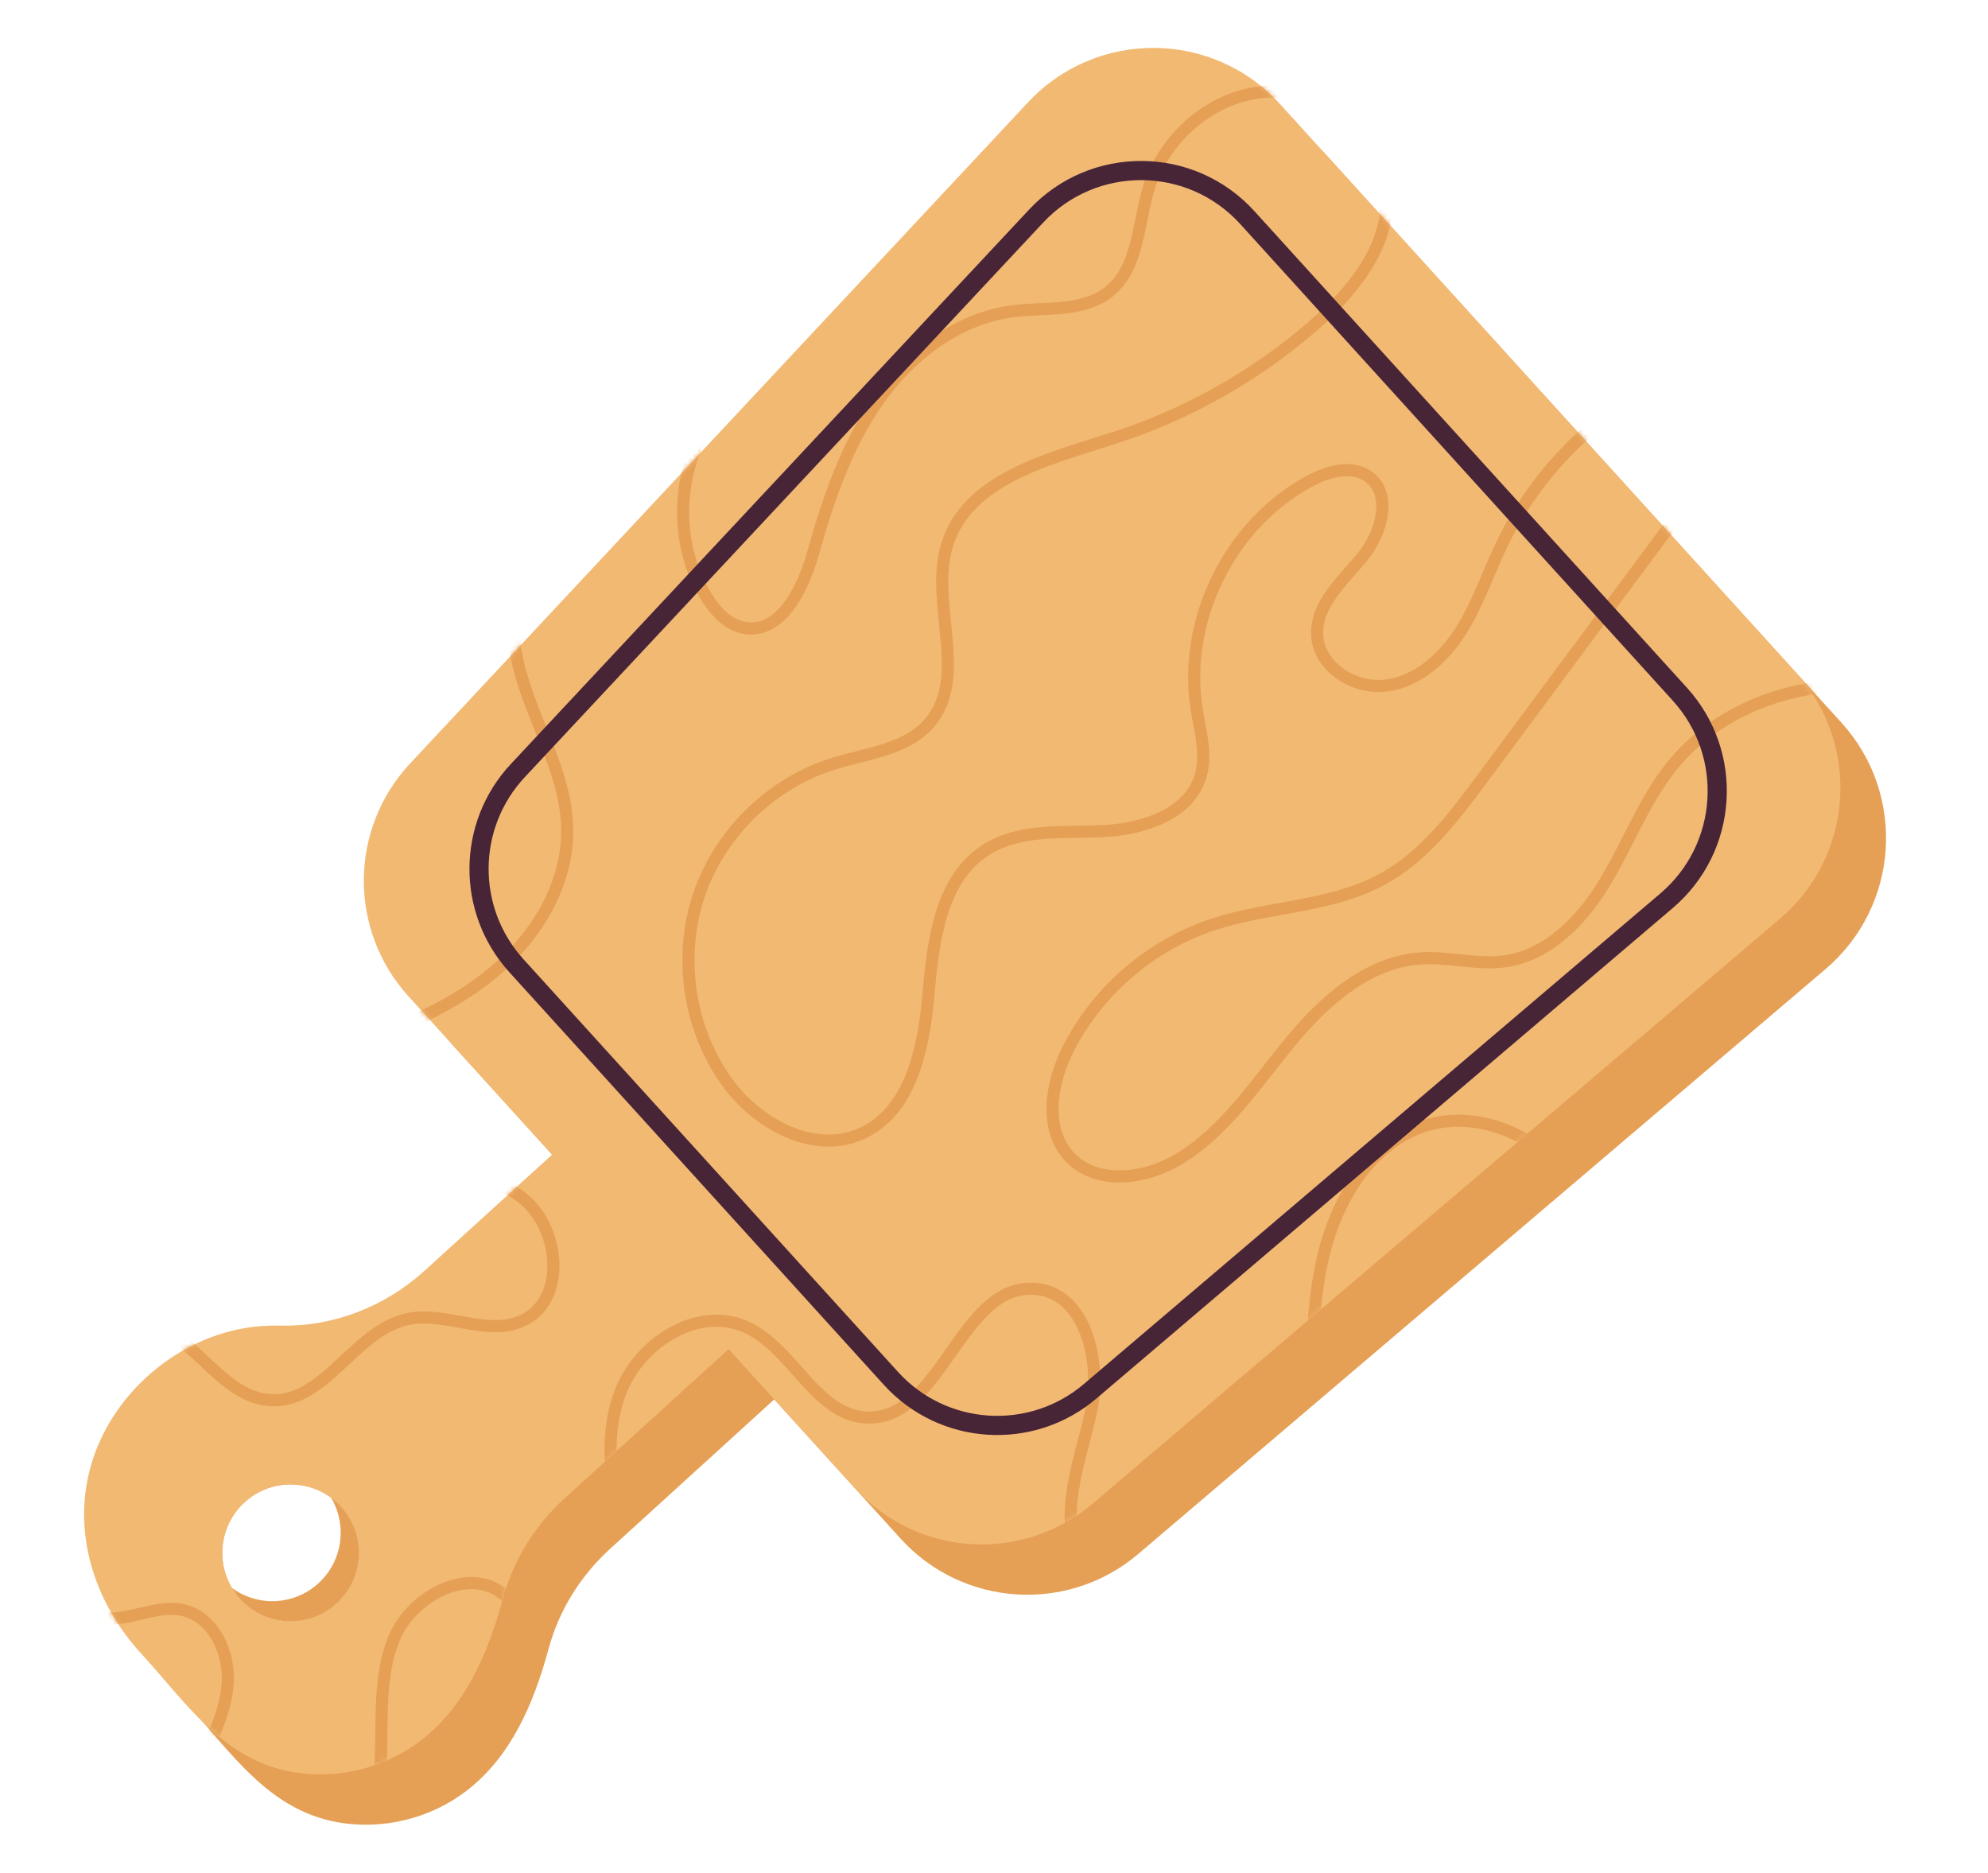 <svg width="415" height="391" viewBox="0 0 415 391" fill="none" xmlns="http://www.w3.org/2000/svg">
<g clip-path="url(#clip0_447_2147)" filter="url(#filter0_d_447_2147)">
<path d="M232.631 314.325L376.108 192.246C391.52 179.127 393.02 155.834 379.416 140.843L271.747 22.228C257.695 6.744 233.432 6.565 219.15 21.841L90.129 159.848C77.387 173.476 77.23 194.617 89.771 208.431L182.984 311.124C195.961 325.419 217.924 326.838 232.626 314.331L232.631 314.325Z" fill="#E5A055"/>
<path d="M59.108 277.274C60.429 277.184 61.739 277.151 63.055 277.179C74.195 277.431 84.972 273.176 93.213 265.669L125.455 236.327L162.298 276.915L122.364 313.265C116.206 318.871 111.699 326.087 109.516 334.137C106.386 345.68 101.656 356.64 92.385 363.777C84.827 369.59 74.778 372.029 65.4 370.325C50.934 367.695 43.219 355.676 33.993 345.63C24.812 335.628 19.941 321.916 22.998 308.382C26.743 291.766 42.15 278.496 59.113 277.274H59.108ZM45.106 323.721C50.402 329.557 59.432 329.988 65.26 324.685C71.088 319.382 71.519 310.339 66.223 304.503C60.927 298.667 51.897 298.235 46.069 303.539C40.241 308.842 39.81 317.885 45.106 323.721Z" fill="#E5A055"/>
<path d="M262.219 11.728L369.888 130.348C383.492 145.339 381.992 168.633 366.579 181.751L223.103 303.83C208.401 316.343 186.439 314.925 173.462 300.623L147.099 271.578L112.836 302.765C106.678 308.371 102.171 315.586 99.988 323.637C96.858 335.18 92.128 346.14 82.857 353.276C75.299 359.09 65.25 361.529 55.872 359.824C41.406 357.195 33.691 345.175 24.465 335.129C15.284 325.128 10.413 311.415 13.47 297.882C17.215 281.265 32.622 267.996 49.585 266.774C50.907 266.678 52.217 266.65 53.532 266.678C64.673 266.931 75.45 262.675 83.691 255.169L110.261 230.99L80.253 197.93C67.713 184.117 67.87 162.976 80.612 149.347L209.622 11.341C223.903 -3.936 248.161 -3.756 262.219 11.728ZM43.41 321.428C43.886 322.229 44.452 322.998 45.106 323.721C50.403 329.557 59.433 329.988 65.261 324.685C71.089 319.382 71.52 310.339 66.224 304.503C65.569 303.785 64.858 303.146 64.108 302.591C58.755 298.644 51.181 298.886 46.069 303.539C40.958 308.192 40.001 315.715 43.41 321.428Z" fill="#F2B973"/>
<path d="M45.107 323.721C50.403 329.557 59.433 329.988 65.261 324.685C71.089 319.382 71.52 310.339 66.224 304.503C65.569 303.785 64.858 303.146 64.108 302.591C67.523 308.304 66.56 315.833 61.449 320.48C56.337 325.133 48.763 325.375 43.411 321.428C43.886 322.229 44.452 322.998 45.107 323.721Z" fill="#E5A055"/>
<mask id="mask0_447_2147" style="mask-type:luminance" maskUnits="userSpaceOnUse" x="12" y="-1" width="368" height="362">
<path d="M262.219 11.728L369.888 130.348C383.492 145.339 381.992 168.633 366.579 181.751L223.103 303.83C208.401 316.343 186.439 314.925 173.462 300.623L147.099 271.578L112.836 302.765C106.678 308.371 102.171 315.586 99.988 323.637C96.858 335.18 92.128 346.14 82.857 353.276C75.299 359.09 65.25 361.529 55.872 359.824C41.406 357.195 33.691 345.175 24.465 335.129C15.284 325.128 10.413 311.415 13.47 297.882C17.215 281.265 32.622 267.996 49.585 266.774C50.907 266.678 52.217 266.65 53.532 266.678C64.673 266.931 75.45 262.675 83.691 255.169L110.261 230.99L80.253 197.93C67.713 184.117 67.87 162.976 80.612 149.347L209.622 11.341C223.903 -3.936 248.161 -3.756 262.219 11.728ZM43.41 321.428C43.886 322.229 44.452 322.998 45.106 323.721C50.403 329.557 59.433 329.988 65.261 324.685C71.089 319.382 71.52 310.339 66.224 304.503C65.569 303.785 64.858 303.146 64.108 302.591C58.755 298.644 51.181 298.886 46.069 303.539C40.958 308.192 40.001 315.715 43.41 321.428Z" fill="white"/>
</mask>
<g mask="url(#mask0_447_2147)">
<path d="M414.289 145.782C395.086 126.743 359.083 129.485 342.976 151.214C337.624 158.435 334.433 167.018 329.714 174.67C325 182.323 318.002 189.426 309.106 190.648C303.373 191.438 297.568 189.684 291.79 190.02C280.599 190.676 271.384 198.934 264.251 207.595C257.119 216.257 250.781 226.023 241.208 231.853C234.154 236.147 224.021 237.504 218.339 231.511C212.779 225.641 214.386 215.993 218.064 208.789C224.234 196.708 235.291 187.228 248.161 182.979C259.784 179.144 272.75 179.391 283.504 173.543C292.299 168.761 298.542 160.47 304.51 152.425C317.834 134.463 331.152 116.501 344.477 98.539C347.282 94.755 350.159 90.831 351.228 86.239C352.298 81.648 351.083 76.182 347.125 73.631C341.806 70.206 334.758 73.451 329.758 77.331C320.818 84.255 313.506 93.28 308.585 103.467C305.674 109.488 303.575 115.929 300.02 121.586C296.459 127.248 291.017 132.226 284.394 133.084C277.771 133.942 270.303 129.266 269.962 122.584C269.637 116.187 275.213 111.315 279.3 106.388C283.392 101.465 285.833 93.062 280.576 89.407C277.055 86.962 272.195 88.375 268.417 90.404C251.806 99.313 241.88 119.282 244.797 137.928C245.53 142.609 246.975 147.436 245.625 151.971C243.24 159.993 233.522 163.11 225.169 163.48C216.816 163.85 207.774 162.903 200.748 167.438C191.309 173.527 189.792 186.454 188.813 197.655C187.833 208.857 185.129 221.93 174.9 226.578C164.896 231.13 152.938 224.559 146.584 215.584C138.746 204.517 136.574 189.639 140.918 176.789C145.262 163.94 156.011 153.44 168.949 149.415C176.031 147.211 184.283 146.488 189.087 140.826C197.305 131.139 188.98 115.884 192.709 103.736C196.958 89.883 213.977 85.802 227.75 81.356C243.033 76.423 257.292 68.344 269.396 57.777C277.223 50.943 284.574 42.023 284.518 31.624C284.45 19.7 273.287 9.345 261.379 9.093C249.477 8.841 238.331 17.794 234.837 29.191C232.519 36.748 232.682 45.959 226.507 50.881C221.082 55.209 213.328 54.082 206.453 54.962C194.954 56.437 184.95 64.129 178.287 73.631C171.625 83.128 167.88 94.34 164.717 105.507C162.595 113.008 157.971 122.449 150.312 121.031C146.852 120.392 144.255 117.505 142.413 114.505C134.323 101.353 136.674 82.691 147.776 71.96C134.01 72.016 120.417 78.637 111.879 89.446C103.341 100.254 100.033 115.027 103.151 128.453C105.877 140.193 113.183 150.895 113.402 162.942C113.603 173.936 107.647 184.38 99.451 191.702C91.26 199.023 81.009 203.609 70.675 207.332C62.311 210.342 51.802 216.032 53.762 224.716C55.559 232.666 66.084 234.135 74.218 233.894C84.564 233.585 95.851 233.596 103.996 239.993C112.142 246.395 113.323 261.728 103.789 265.776C96.444 268.893 87.957 263.673 80.147 265.305C69.124 267.609 63.038 282.594 51.78 282.258C40.958 281.933 35.231 267.502 24.532 265.815C18.419 264.851 12.317 268.579 8.756 273.647C5.195 278.715 3.701 284.915 2.469 290.986C0.946 298.504 -0.274 306.387 1.848 313.759C3.969 321.131 10.357 327.808 18.021 327.813C23.088 327.813 28.054 324.999 33.02 326.019C39.631 327.381 43.136 335.168 42.498 341.896C41.859 348.623 38.288 354.65 35.494 360.8C32.7 366.95 30.635 374.081 33.098 380.376C36.922 390.159 50.778 392.94 59.814 387.603C68.85 382.271 73.334 371.418 74.274 360.957C75.148 351.224 73.569 341.004 77.269 331.962C80.97 322.919 93.421 316.5 100.548 323.177C110.927 332.898 95.621 352.39 103.873 363.984C108.246 370.123 117.97 370.521 124.078 366.114C130.186 361.708 133.007 353.859 133.327 346.325C133.802 335.157 129.626 324.405 126.323 313.731C123.02 303.056 120.568 291.368 124.403 280.873C128.238 270.378 140.627 262.373 150.788 266.992C160.641 271.477 165.434 285.728 176.261 285.879C191.584 286.092 195.575 258.078 210.87 258.992C221.58 259.631 225.034 274.14 222.756 284.64C220.477 295.141 215.663 306.566 220.791 316.001C226.456 326.423 242.233 327.572 251.873 320.671C261.508 313.77 265.875 301.56 267.465 289.804C269.055 278.047 268.433 266.028 270.751 254.395C273.069 242.762 279.126 230.956 289.881 225.972C304.476 219.211 324.132 230.037 326.243 246.003C327.39 254.67 324.725 265.226 331.348 270.922C335.956 274.886 343.239 274.101 348.312 270.76C353.384 267.424 356.765 262.109 359.984 256.957" stroke="#E5A055" stroke-width="2.53" stroke-linecap="round" stroke-linejoin="round"/>
</g>
<path d="M222.593 280.363L342.904 177.995C355.83 166.996 357.084 147.464 345.68 134.895L255.395 35.431C243.61 22.447 223.265 22.296 211.29 35.106L103.101 150.828C92.419 162.253 92.284 179.985 102.804 191.567L180.969 277.678C191.852 289.669 210.266 290.858 222.599 280.363H222.593Z" stroke="#482437" stroke-width="4" stroke-linecap="round" stroke-linejoin="round"/>
</g>
<defs>
<filter id="filter0_d_447_2147" x="-5" y="0" width="435" height="411" filterUnits="userSpaceOnUse" color-interpolation-filters="sRGB">
<feFlood flood-opacity="0" result="BackgroundImageFix"/>
<feColorMatrix in="SourceAlpha" type="matrix" values="0 0 0 0 0 0 0 0 0 0 0 0 0 0 0 0 0 0 127 0" result="hardAlpha"/>
<feOffset dx="5" dy="10"/>
<feGaussianBlur stdDeviation="5"/>
<feColorMatrix type="matrix" values="0 0 0 0 0 0 0 0 0 0 0 0 0 0 0 0 0 0 0.1 0"/>
<feBlend mode="plus-darker" in2="BackgroundImageFix" result="effect1_dropShadow_447_2147"/>
<feBlend mode="normal" in="SourceGraphic" in2="effect1_dropShadow_447_2147" result="shape"/>
</filter>
<clipPath id="clip0_447_2147">
<rect width="415" height="391" fill="white" transform="matrix(-1 0 0 1 415 0)"/>
</clipPath>
</defs>
</svg>
